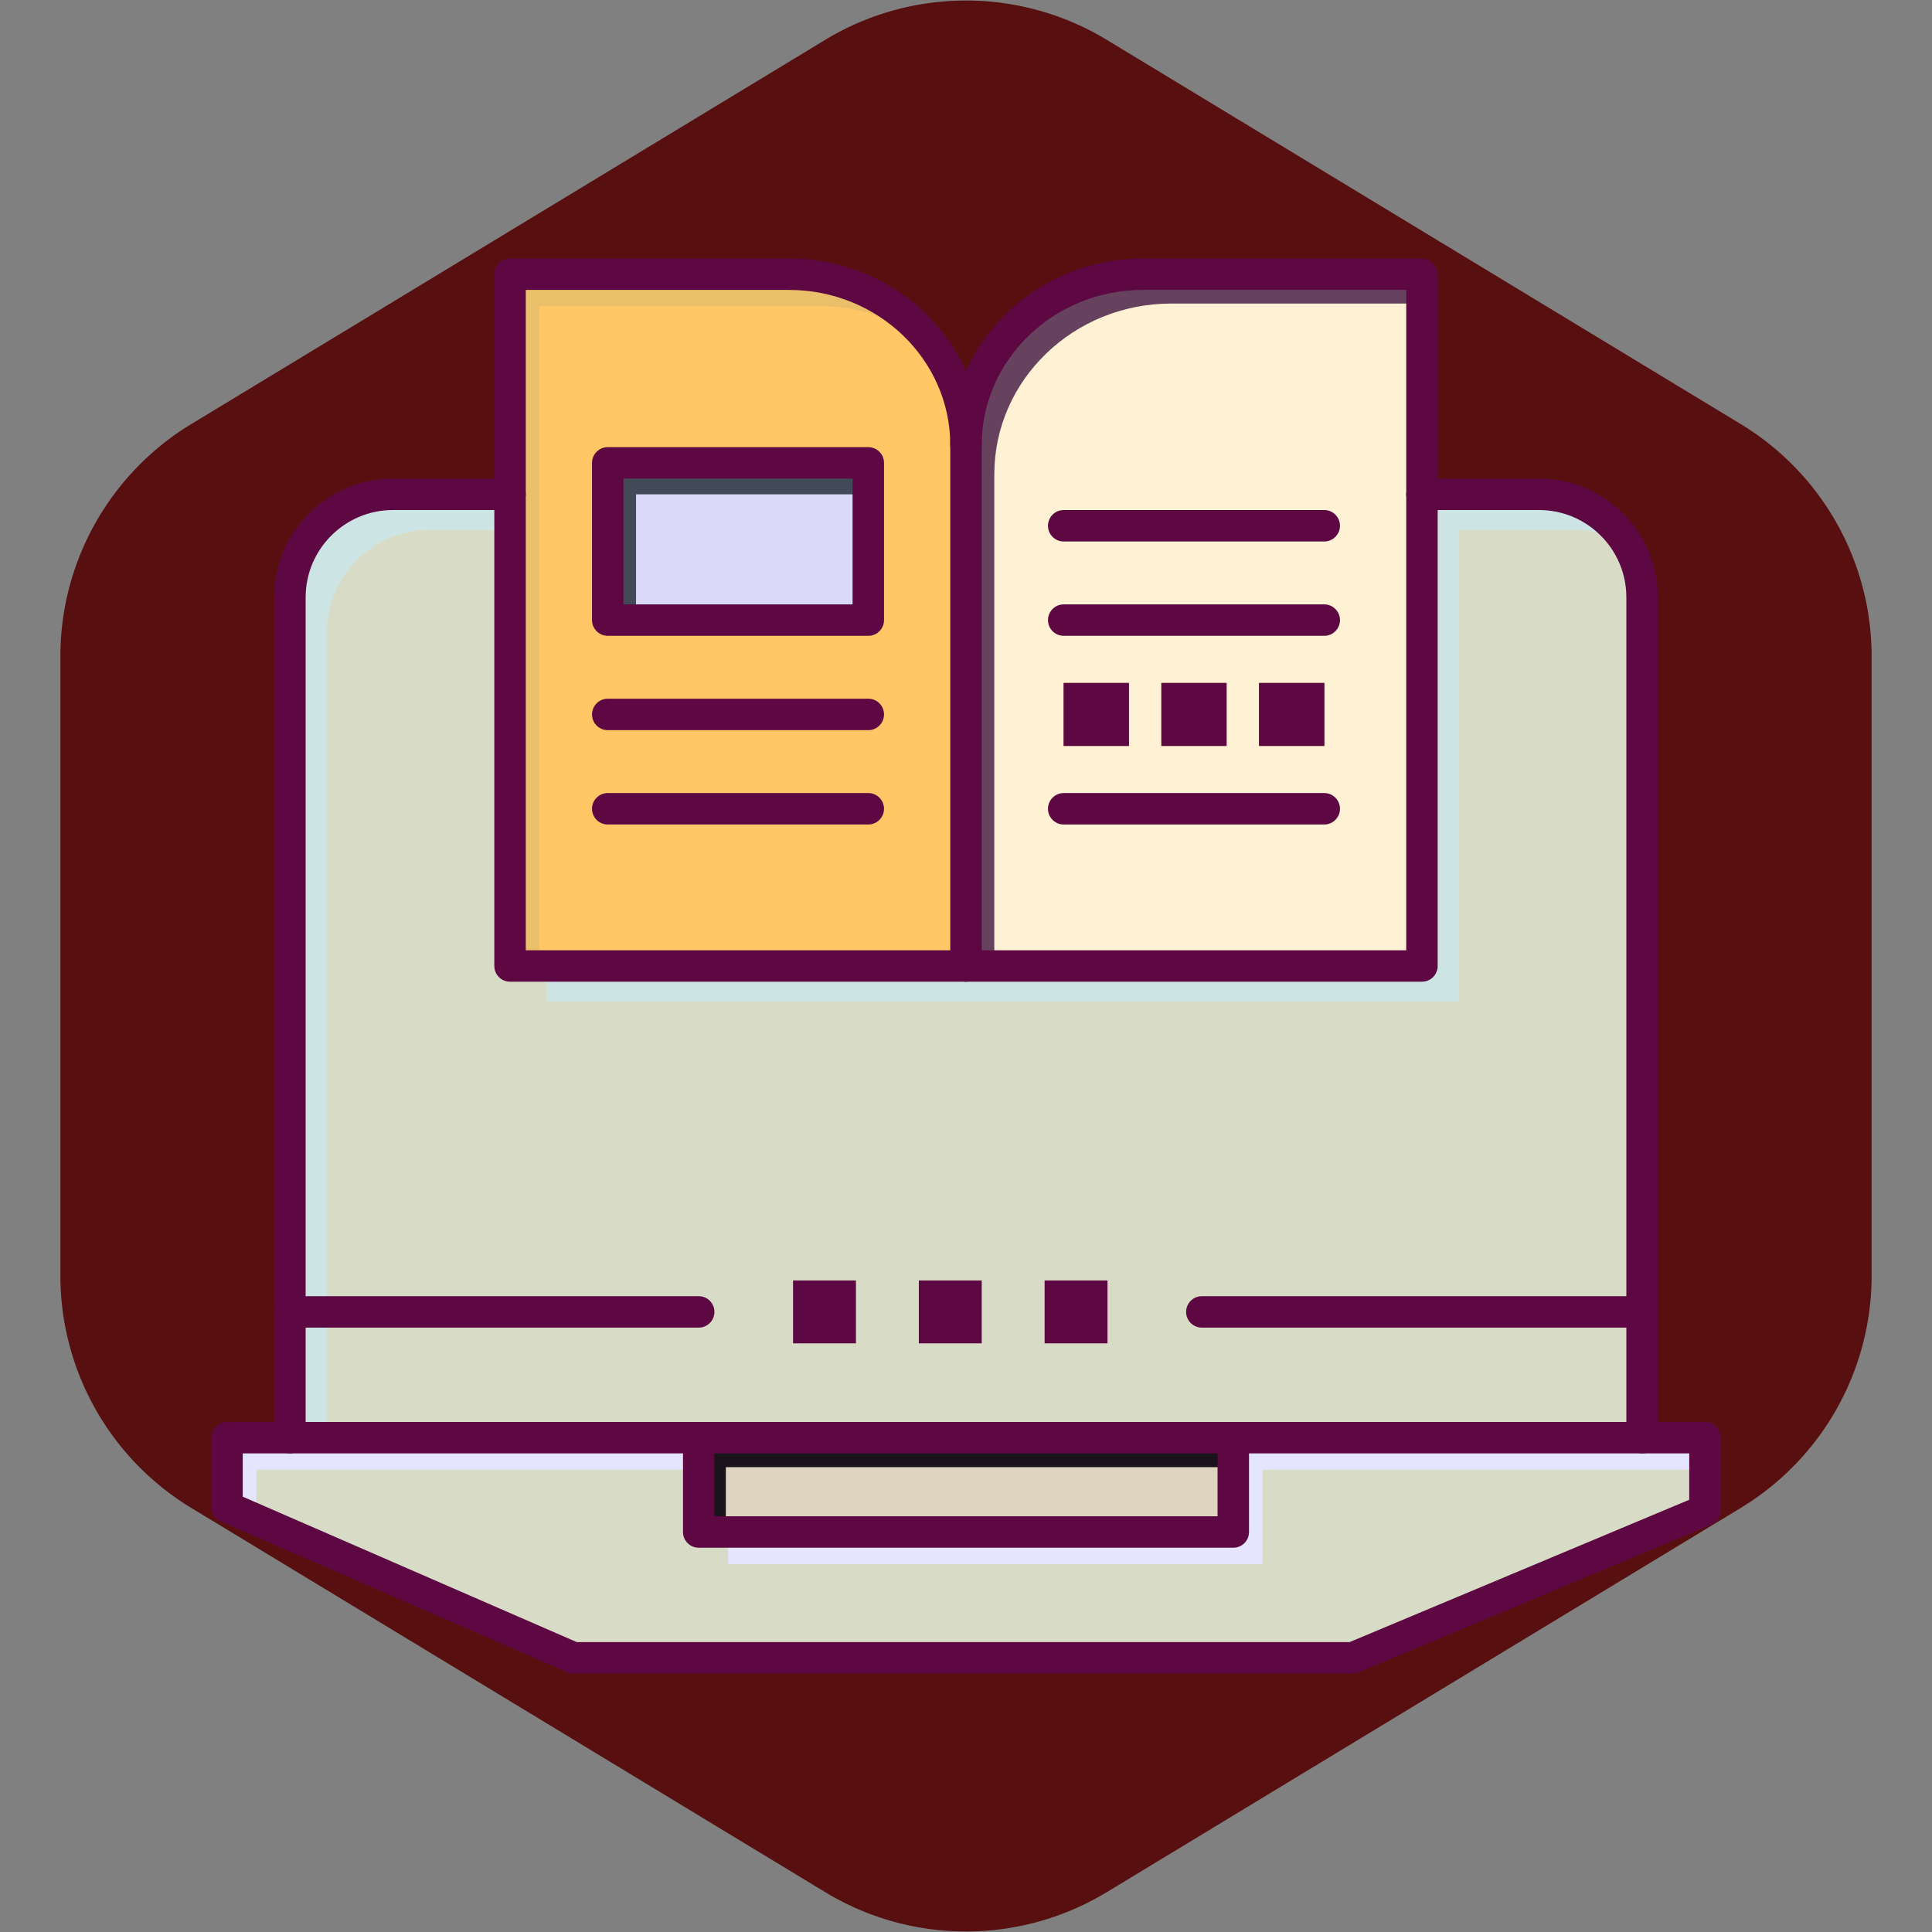 <!DOCTYPE svg PUBLIC "-//W3C//DTD SVG 1.1//EN" "http://www.w3.org/Graphics/SVG/1.1/DTD/svg11.dtd">
<!-- Uploaded to: SVG Repo, www.svgrepo.com, Transformed by: SVG Repo Mixer Tools -->
<svg width="256px" height="256px" viewBox="-51.2 -51.2 614.40 614.40" version="1.1" xml:space="preserve" xmlns="http://www.w3.org/2000/svg" xmlns:xlink="http://www.w3.org/1999/xlink" fill="#5e0843" stroke="#5e0843" stroke-width="0.005" transform="matrix(1, 0, 0, 1, 0, 0)rotate(0)">
<rect x="-51.2" y="-51.2" width="614.40" height="614.40" fill="#808080" stroke="none"/>
<g id="SVGRepo_bgCarrier" stroke-width="0" transform="translate(0,0), scale(1)">
<path transform="translate(-51.2, -51.2), scale(38.4)" fill="#570f0f" d="M9.166.33a2.25 2.25 0 00-2.332 0l-5.25 3.182A2.25 2.25 0 00.5 5.436v5.128a2.25 2.25 0 001.084 1.924l5.25 3.182a2.25 2.25 0 002.332 0l5.25-3.182a2.25 2.25 0 001.084-1.924V5.436a2.25 2.25 0 00-1.084-1.924L9.166.33z" strokewidth="0"/>
</g>
<g id="SVGRepo_tracerCarrier" stroke-linecap="round" stroke-linejoin="round" stroke="#CCCCCC" stroke-width="28.672"/>
<g id="SVGRepo_iconCarrier"> <g id="_x34_89_x2C__laptop_x2C__computer_x2C__book_x2C__hardware"> <g> <polygon points="491,406 491,429.07 379.01,476 131.16,476 21,428.04 21,406 41,406 171,406 171,436 341,436 341,406 471,406 " style="fill:#d8dcc7;"/> <g> <g> <g> <polygon points="180.333,446.167 350.333,446.167 350.333,416.167 480.333,416.167 491,416.167 491,406 471,406 341,406 341,436 180.333,436 " style="fill:#e5e5ff;"/> </g> <g> <polygon points="30.333,416.167 50.333,416.167 171,416.167 171,406 41,406 21,406 21,428.04 30.333,432.104 " style="fill:#e5e5ff;"/> </g> </g> </g> <rect height="30" style="fill:#dfd4bf;" width="170" x="171" y="406"/> <polygon points="179.625,415.375 341,415.375 341,406 171,406 171,436 179.625,436 " style="fill:#1a131b;"/> <path d="M471,366v40H341H171H41v-40V138.75C41,120.66,55.66,106,73.75,106H111v150h145h145V106h37.25 c18.09,0,32.75,14.66,32.75,32.75V366z" style="fill:#d8dcc7;"/> <g> <g> <g> <path d="M122.667,267.334h145h145v-150h37.25c5.93,0,11.485,1.583,16.282,4.337 C460.442,112.272,450.081,106,438.25,106H401v150H256H122.667V267.334z" style="fill:#CCE5E4;"/> </g> <g> <path d="M52.667,377.334v-227.25c0-18.09,14.66-32.75,32.75-32.75H111V106H73.75 C55.66,106,41,120.66,41,138.75V366v40h11.667V377.334z" style="fill:#CCE5E4;"/> </g> </g> </g> <path d="M401,106v150H256V90.33c0-30,25.19-54.33,56.27-54.33H401V106z M369.93,186v-20h-20.72v20H369.93z M338.86,186v-20H318.14v20H338.86z M307.79,186v-20h-20.72v20H307.79z" style="fill:#FFF2D4;"/> <g> <g> <g> <path d="M265,99.663c0-30,25.19-54.33,56.27-54.33H401V36h-88.73C281.19,36,256,60.33,256,90.33V256h9 V99.663z" style="fill:#67425f;"/> </g> </g> </g> <path d="M256,90.33V256H111V106V36h88.73C230.81,36,256,60.33,256,90.33z" style="fill:#ffc766;"/> <path d="M120.375,116.125v-70h88.73c14.147,0,27.063,5.052,36.95,13.375 C235.903,45.308,218.947,36,199.73,36H111v70v150h9.375V116.125z" style="fill:#EABF6A;"/> <rect height="50" style="fill:#dad9f7;" width="82.86" x="142.07" y="96"/> <polygon points="151.07,106 224.93,106 224.93,96 142.07,96 142.07,146 151.07,146 " style="fill:#414A56;"/> <rect height="20" width="20.72" x="349.21" y="166"/> <rect height="20" width="20.721" x="318.14" y="166"/> <rect height="20" width="20.72" x="287.07" y="166"/> <rect height="20" width="20" x="281" y="356"/> <rect height="20" width="20" x="241" y="356"/> <rect height="20" width="20" x="201" y="356"/> <path d="M379.01,481H131.16c-0.687,0-1.366-0.142-1.996-0.416l-110.16-47.96C17.18,431.83,16,430.03,16,428.04V406 c0-2.762,2.239-5,5-5h20c2.761,0,5,2.238,5,5s-2.239,5-5,5H26v13.764L132.201,471h245.804L486,425.744V411h-15 c-2.762,0-5-2.238-5-5s2.238-5,5-5h20c2.762,0,5,2.238,5,5v23.07c0,2.015-1.209,3.833-3.067,4.611l-111.99,46.93 C380.33,480.868,379.673,481,379.01,481z"/> <path d="M341,441H171c-2.761,0-5-2.238-5-5v-30c0-2.762,2.239-5,5-5s5,2.238,5,5v25h160v-25c0-2.762,2.238-5,5-5s5,2.238,5,5v30 C346,438.762,343.762,441,341,441z"/> <path d="M471,411H41c-2.761,0-5-2.238-5-5V138.75C36,117.935,52.935,101,73.75,101H111c2.761,0,5,2.239,5,5s-2.239,5-5,5H73.75 C58.449,111,46,123.449,46,138.75V401h420V138.75c0-15.301-12.448-27.75-27.75-27.75H401c-2.762,0-5-2.239-5-5s2.238-5,5-5h37.25 c20.815,0,37.75,16.935,37.75,37.75V406C476,408.762,473.762,411,471,411z"/> <path d="M256,261H111c-2.761,0-5-2.238-5-5V36c0-2.761,2.239-5,5-5h88.73C233.514,31,261,57.615,261,90.33c0,2.761-2.238,5-5,5 c-2.761,0-5-2.239-5-5C251,63.129,228,41,199.73,41H116v210h140c2.762,0,5,2.239,5,5C261,258.762,258.762,261,256,261z"/> <path d="M401,261H256c-2.761,0-5-2.238-5-5V90.33C251,57.615,278.485,31,312.27,31H401c2.762,0,5,2.239,5,5v220 C406,258.762,403.762,261,401,261z M261,251h135V41h-83.73C283.999,41,261,63.129,261,90.33V251z"/> <path d="M224.93,151h-82.86c-2.761,0-5-2.239-5-5V96c0-2.761,2.239-5,5-5h82.86c2.761,0,5,2.239,5,5v50 C229.93,148.761,227.691,151,224.93,151z M147.07,141h72.86v-40h-72.86V141z"/> <path d="M224.93,181h-82.86c-2.761,0-5-2.239-5-5s2.239-5,5-5h82.86c2.761,0,5,2.239,5,5S227.691,181,224.93,181z"/> <path d="M224.93,211h-82.86c-2.761,0-5-2.239-5-5s2.239-5,5-5h82.86c2.761,0,5,2.239,5,5S227.691,211,224.93,211z"/> <path d="M369.93,211H287.07c-2.762,0-5-2.239-5-5s2.238-5,5-5h82.859c2.762,0,5,2.239,5,5S372.691,211,369.93,211z"/> <path d="M369.93,151H287.07c-2.762,0-5-2.239-5-5s2.238-5,5-5h82.859c2.762,0,5,2.239,5,5S372.691,151,369.93,151z"/> <path d="M369.93,121H287.07c-2.762,0-5-2.239-5-5s2.238-5,5-5h82.859c2.762,0,5,2.239,5,5S372.691,121,369.93,121z"/> <path d="M171,371H41c-2.761,0-5-2.238-5-5s2.239-5,5-5h130c2.761,0,5,2.238,5,5S173.761,371,171,371z"/> <path d="M471,371H331c-2.762,0-5-2.238-5-5s2.238-5,5-5h140c2.762,0,5,2.238,5,5S473.762,371,471,371z"/> </g> </g> <g id="Layer_1"/> </g>
</svg>